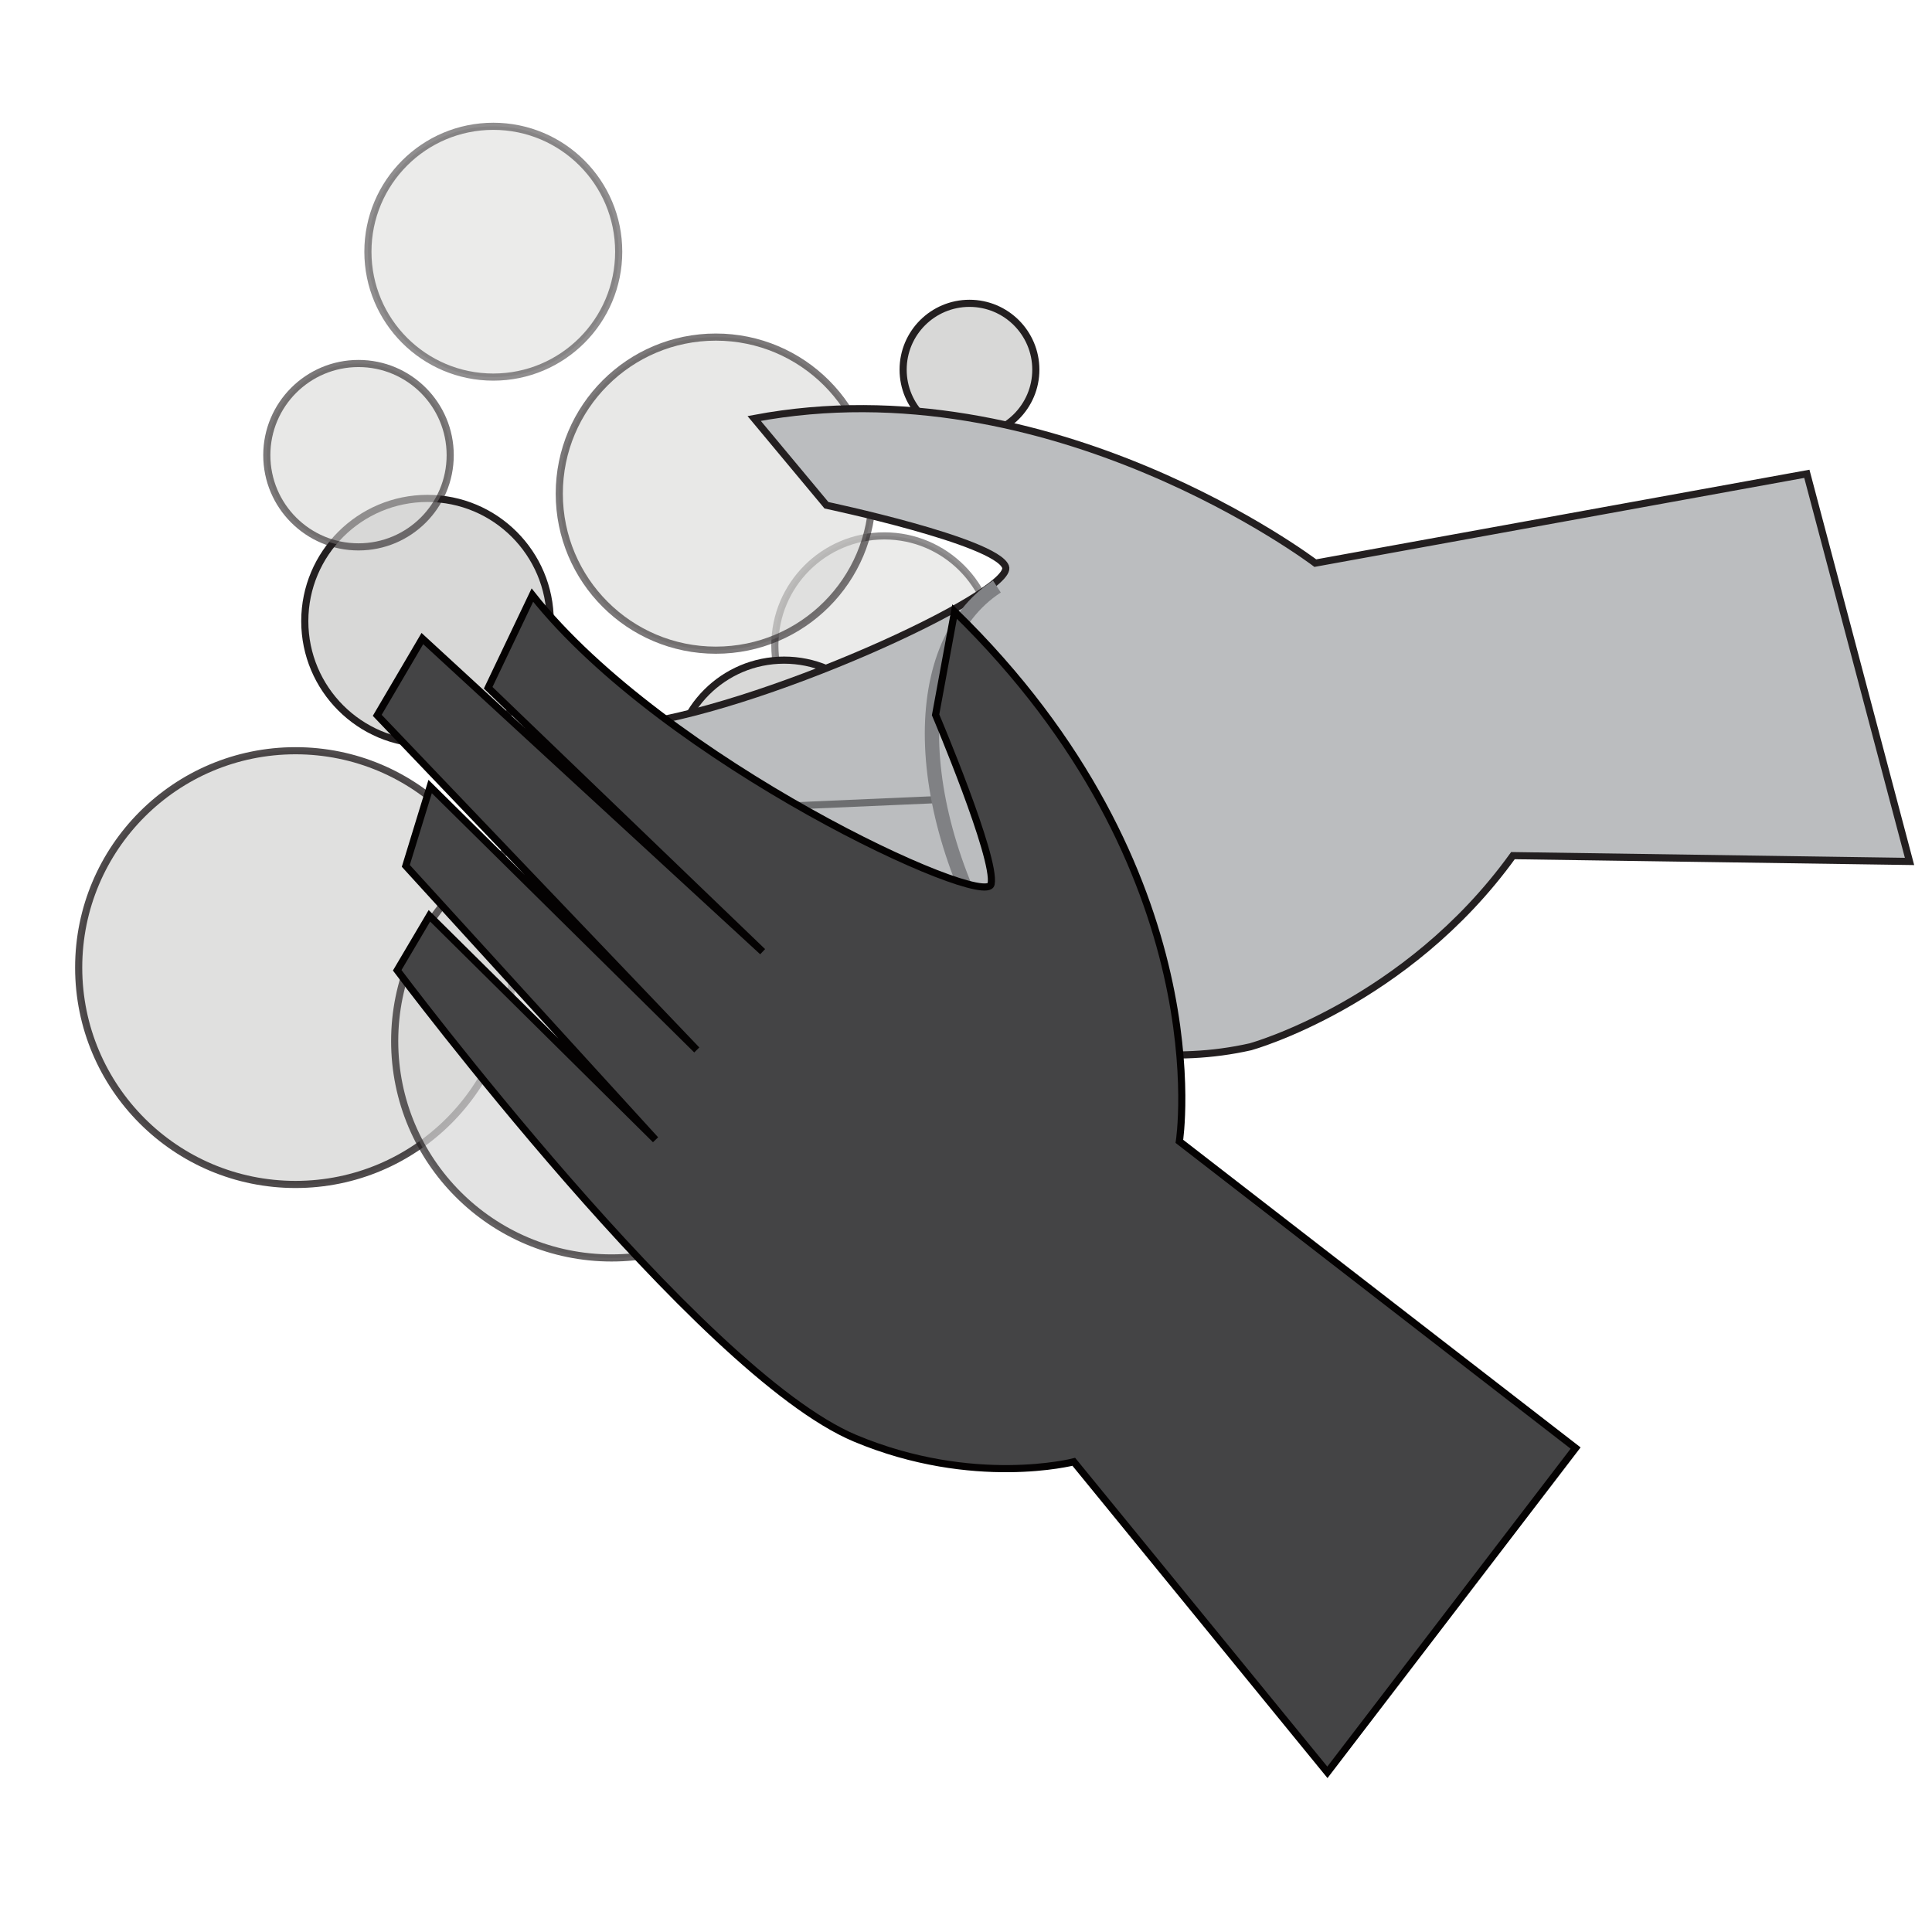 <?xml version="1.0" encoding="UTF-8" standalone="no"?>
<!-- Generator: Adobe Illustrator 16.0.3, SVG Export Plug-In . SVG Version: 6.00 Build 0)  -->

<svg xmlns:svg="http://www.w3.org/2000/svg" 
   xmlns="http://www.w3.org/2000/svg" x="0px" y="0px" width="360px" height="360px" viewBox="0 0 360 360" enable-background="new 0 0 360 360">
   <switch transform="matrix(1.329,0,0,1.329,-61.08,-58.364)">
      <g >
         <circle stroke-miterlimit="10" cx="87.396" cy="179.579" r="30.405" style="opacity:0.8;fill:#d8d8d7;stroke:#231f20;stroke-miterlimit:10" />
         <circle stroke-miterlimit="10" cx="131.702" cy="189.884" r="30.405" style="opacity:0.7;fill:#d8d8d7;stroke:#231f20;stroke-miterlimit:10" />
         <circle stroke-miterlimit="10" cx="169.951" cy="134.406" r="15.353" style="opacity:0.5;fill:#d8d8d7;stroke:#231f20;stroke-miterlimit:10" />
         <circle stroke-miterlimit="10" cx="155.893" cy="151.824" r="15.353" style="fill:#d8d8d7;stroke:#231f20;stroke-miterlimit:10" />
         <circle stroke-miterlimit="10" cx="105.898" cy="131.003" r="17.206" style="fill:#d8d8d7;stroke:#231f20;stroke-miterlimit:10" />
         <circle stroke-miterlimit="10" cx="115.124" cy="79.205" r="17.581" style="opacity:0.5;fill:#d8d8d7;stroke:#231f20;stroke-miterlimit:10" />
         <circle stroke-miterlimit="10" cx="96.224" cy="107.737" r="12.856" style="opacity:0.6;fill:#d8d8d7;stroke:#231f20;stroke-miterlimit:10" />
         <circle stroke-miterlimit="10" cx="181.887" cy="95.746" r="9.303" style="fill:#d8d8d7;stroke:#231f20;stroke-miterlimit:10" />
         <circle stroke-miterlimit="10" cx="146.324" cy="113.127" r="21.949" style="opacity:0.6;fill:#d8d8d7;stroke:#231f20;stroke-miterlimit:10" />

         <line stroke-miterlimit="10" x1="175.625" y1="153.948" x2="149.708" y2="158.866" style="fill:none;stroke:#30302f;stroke-width:3;stroke-miterlimit:10" />
         <path stroke-miterlimit="10" d="m 133.402,145.666 c 0,0 44.893,54.722 87.894,45.013 0,0 21.808,-6.022 36.79,-26.797 l 55.603,0.813 -14.396,-54.348 -68.916,12.523 c 0,0 -37.045,-28.12 -78.678,-20.281 l 10.137,12.167 c 0,0 23.639,4.993 25.104,8.609 1.465,3.617 -35.071,20.46 -53.538,22.301 z" style="fill:#bbbdbf;stroke:#231f20;stroke-miterlimit:10" />
         <line stroke-miterlimit="10" x1="177.555" y1="156.018" x2="149.885" y2="157.221" style="fill:none;stroke:#6d6e70;stroke-miterlimit:10" />
         <path stroke-miterlimit="10" d="M 188.031,181.139 C 173.767,159.191 172.74,134.598 185.734,126.154" style="fill:none;stroke:#808184;stroke-width:2;stroke-miterlimit:10" />
         <path stroke-miterlimit="10" d="m 101.651,179.958 c 0,0 42.272,56.428 64.201,65.614 16.605,6.956 30.66,3.299 30.66,3.299 l 35.56,43.539 34.8,-45.466 -55.556,-43.002 c 0,0 5.913,-37.811 -31.516,-74.283 l -2.665,14.482 c 0,0 8.542,20.119 7.784,23.729 -0.758,3.611 -45.788,-17.111 -64.315,-40.52 l -6.198,12.995 38.479,37 -47.706,-43.901 -6.328,10.765 44.798,46.912 -37.38,-36.93 -3.412,11.125 35.007,38.393 -31.699,-31.391 z" style="fill:#444445;stroke:#040202;stroke-miterlimit:10" />
      </g>
   </switch>

</svg>